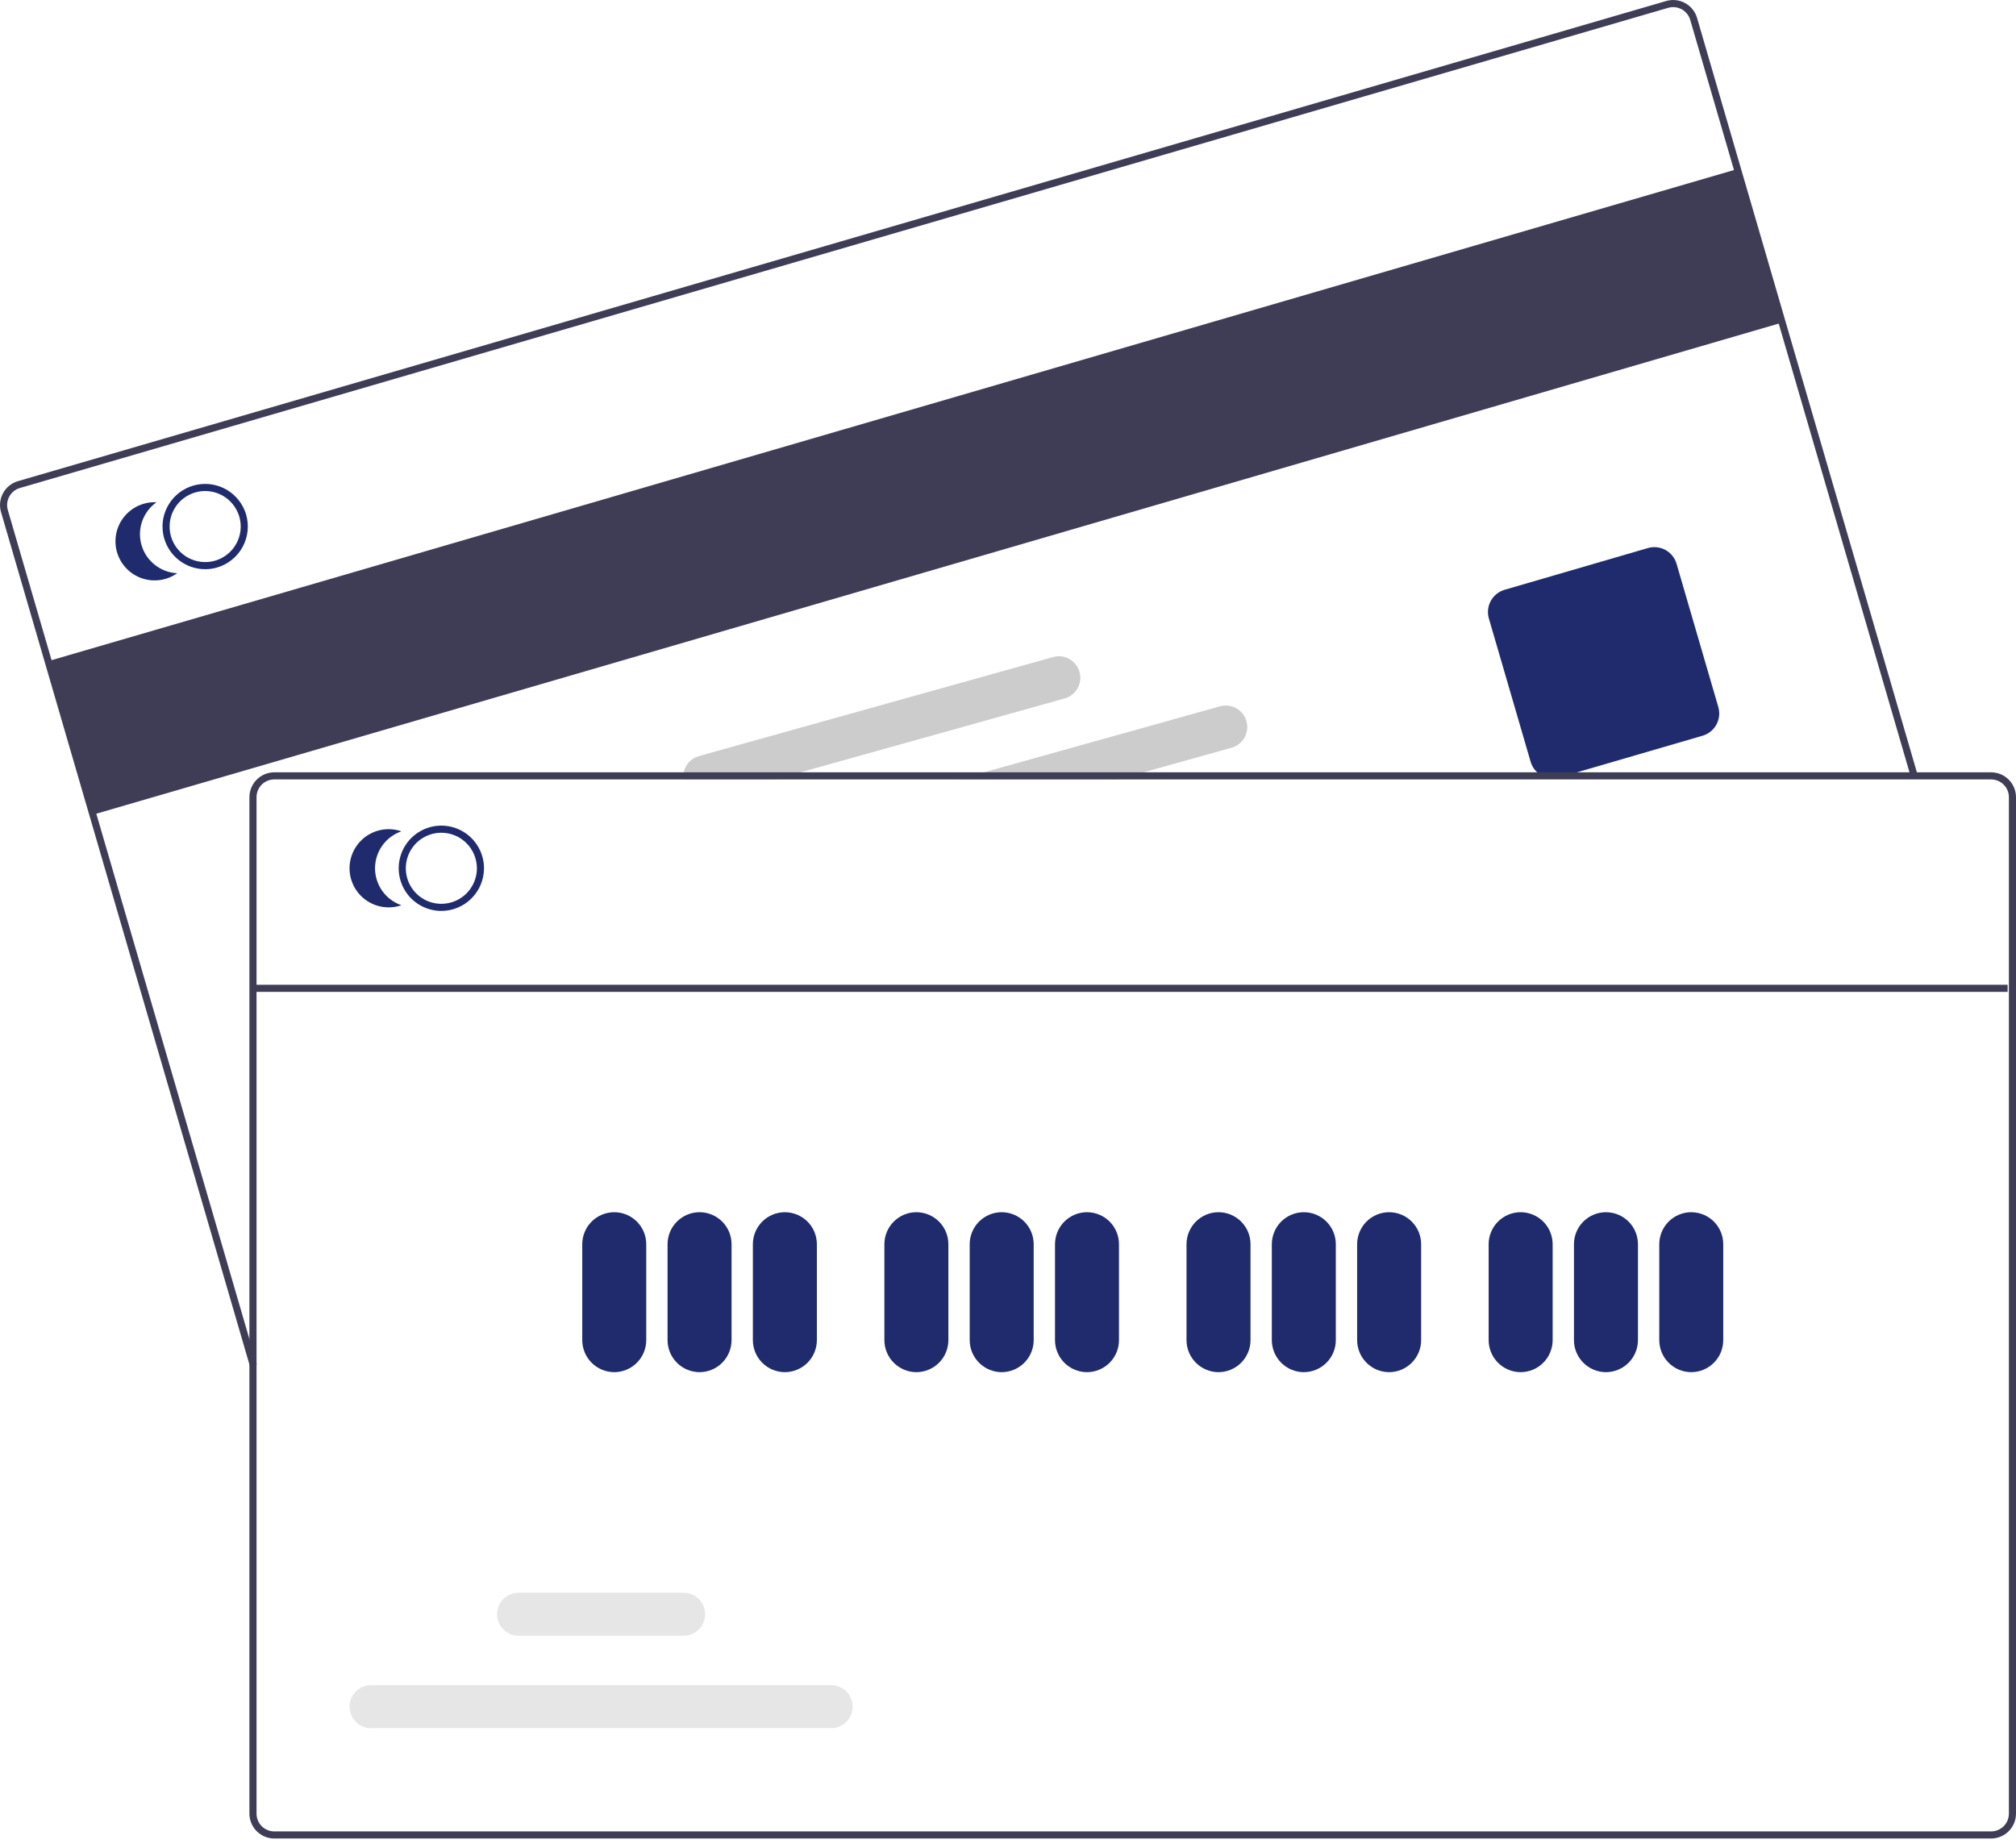 <svg width="120" height="110" viewBox="0 0 120 110" fill="none" xmlns="http://www.w3.org/2000/svg">
<g clip-path="url(#clip0_235_420)">
<path d="M103.416 10.064L2.867 39.36L5.53 48.501L106.08 19.205L103.416 10.064Z" fill="#3F3D56"/>
<path d="M14.88 81.347L0.06 30.482C-0.05 30.104 -0.006 29.699 0.183 29.355C0.372 29.01 0.69 28.755 1.067 28.645L99.179 0.06C99.556 -0.05 99.962 -0.005 100.306 0.184C100.65 0.372 100.905 0.69 101.016 1.067L114.145 46.131L113.739 46.249L100.609 1.185C100.53 0.916 100.348 0.69 100.102 0.555C99.856 0.42 99.567 0.388 99.298 0.466L1.186 29.052C0.916 29.13 0.689 29.312 0.554 29.558C0.419 29.804 0.388 30.094 0.466 30.363L15.286 81.229L14.88 81.347Z" fill="#3F3D56"/>
<path d="M92.43 46.34C92.132 46.34 91.843 46.243 91.605 46.064C91.366 45.886 91.192 45.635 91.109 45.349L88.623 36.818C88.522 36.467 88.563 36.091 88.738 35.772C88.914 35.452 89.209 35.215 89.559 35.112L98.09 32.627C98.44 32.525 98.817 32.567 99.136 32.742C99.456 32.917 99.693 33.213 99.795 33.563L102.281 42.094C102.383 42.444 102.341 42.82 102.166 43.14C101.99 43.46 101.695 43.697 101.345 43.799L92.814 46.285C92.689 46.321 92.56 46.34 92.43 46.34Z" fill="#1F2B6C"/>
<path d="M14.651 30.639C14.625 30.551 14.595 30.465 14.56 30.381C14.321 29.802 13.877 29.331 13.313 29.06C12.749 28.788 12.104 28.735 11.503 28.91C10.902 29.085 10.386 29.476 10.056 30.008C9.725 30.54 9.603 31.175 9.713 31.792C9.728 31.882 9.749 31.971 9.774 32.058C9.929 32.586 10.25 33.049 10.69 33.378C11.129 33.708 11.664 33.886 12.213 33.886C12.453 33.887 12.692 33.853 12.922 33.785C13.568 33.596 14.113 33.159 14.437 32.569C14.761 31.979 14.838 31.285 14.651 30.639ZM12.804 33.379C12.265 33.535 11.687 33.471 11.195 33.202C10.703 32.932 10.338 32.478 10.18 31.94C10.155 31.852 10.136 31.763 10.121 31.673C10.042 31.165 10.15 30.646 10.426 30.212C10.702 29.778 11.126 29.46 11.62 29.316C12.114 29.172 12.643 29.213 13.108 29.431C13.574 29.65 13.944 30.03 14.149 30.501C14.188 30.584 14.22 30.669 14.245 30.757C14.401 31.296 14.337 31.875 14.067 32.366C13.796 32.858 13.342 33.222 12.804 33.379Z" fill="#1F2B6C"/>
<path d="M8.424 32.452C8.288 31.987 8.301 31.492 8.461 31.034C8.621 30.577 8.919 30.181 9.314 29.901C8.944 29.883 8.574 29.954 8.237 30.108C7.899 30.261 7.603 30.493 7.374 30.784C7.144 31.075 6.987 31.417 6.916 31.781C6.846 32.145 6.863 32.521 6.966 32.877C7.07 33.233 7.257 33.559 7.513 33.828C7.768 34.097 8.084 34.301 8.434 34.423C8.784 34.545 9.158 34.582 9.526 34.53C9.893 34.479 10.242 34.34 10.545 34.126C10.061 34.102 9.597 33.928 9.217 33.628C8.837 33.328 8.559 32.917 8.424 32.452Z" fill="#1F2B6C"/>
<path d="M74.195 42.938C74.15 42.776 74.073 42.624 73.97 42.492C73.866 42.36 73.737 42.249 73.591 42.166C73.445 42.084 73.283 42.031 73.117 42.011C72.95 41.991 72.781 42.004 72.619 42.049L58.572 45.978L57.059 46.401H66.559L68.072 45.978L73.308 44.514C73.635 44.422 73.912 44.205 74.078 43.909C74.244 43.614 74.286 43.264 74.195 42.938Z" fill="#CCCCCC"/>
<path d="M64.257 40.003C64.166 39.677 63.948 39.4 63.653 39.233C63.357 39.067 63.008 39.025 62.681 39.117L41.604 45.011C41.309 45.095 41.054 45.281 40.885 45.535C40.715 45.79 40.642 46.097 40.679 46.401H46.136L47.651 45.978L63.371 41.581C63.697 41.489 63.974 41.272 64.141 40.976C64.307 40.68 64.349 40.33 64.257 40.003Z" fill="#CCCCCC"/>
<path d="M118.519 45.978H16.327C15.935 45.978 15.558 46.134 15.281 46.412C15.003 46.69 14.847 47.066 14.846 47.459V107.97C14.847 108.362 15.003 108.739 15.281 109.017C15.558 109.294 15.935 109.45 16.327 109.451H118.519C118.912 109.45 119.288 109.294 119.566 109.017C119.843 108.739 120 108.362 120 107.97V47.459C120 47.066 119.843 46.69 119.566 46.412C119.288 46.134 118.912 45.978 118.519 45.978ZM119.577 107.97C119.577 108.25 119.465 108.519 119.267 108.718C119.069 108.916 118.799 109.028 118.519 109.028H16.327C16.047 109.028 15.778 108.916 15.579 108.718C15.381 108.519 15.27 108.25 15.27 107.97V47.459C15.27 47.178 15.381 46.909 15.579 46.711C15.778 46.513 16.047 46.401 16.327 46.401H118.519C118.799 46.401 119.068 46.513 119.267 46.711C119.465 46.909 119.577 47.178 119.577 47.459V107.97Z" fill="#3F3D56"/>
<path d="M26.271 54.229C25.769 54.229 25.278 54.081 24.86 53.802C24.443 53.523 24.117 53.126 23.925 52.662C23.733 52.198 23.683 51.688 23.781 51.195C23.879 50.703 24.12 50.25 24.475 49.895C24.831 49.54 25.283 49.298 25.775 49.2C26.268 49.102 26.778 49.153 27.242 49.345C27.706 49.537 28.103 49.862 28.382 50.28C28.661 50.697 28.81 51.188 28.81 51.691C28.809 52.364 28.541 53.009 28.065 53.485C27.589 53.961 26.944 54.229 26.271 54.229ZM26.271 49.575C25.852 49.575 25.443 49.699 25.095 49.931C24.747 50.164 24.476 50.494 24.316 50.881C24.156 51.267 24.114 51.693 24.196 52.103C24.277 52.514 24.479 52.891 24.775 53.187C25.071 53.483 25.448 53.684 25.858 53.766C26.268 53.847 26.694 53.805 27.08 53.645C27.467 53.485 27.797 53.214 28.03 52.866C28.262 52.518 28.387 52.109 28.387 51.691C28.386 51.13 28.163 50.592 27.766 50.195C27.369 49.798 26.832 49.575 26.271 49.575Z" fill="#1F2B6C"/>
<path d="M22.324 51.691C22.324 51.206 22.475 50.734 22.756 50.34C23.038 49.945 23.435 49.648 23.893 49.49C23.542 49.37 23.168 49.334 22.801 49.387C22.434 49.44 22.085 49.58 21.783 49.795C21.481 50.011 21.235 50.295 21.065 50.625C20.895 50.954 20.806 51.32 20.806 51.691C20.806 52.062 20.895 52.427 21.065 52.757C21.235 53.086 21.481 53.37 21.783 53.586C22.085 53.801 22.434 53.941 22.801 53.994C23.168 54.047 23.542 54.012 23.893 53.891C23.435 53.733 23.038 53.436 22.756 53.041C22.475 52.647 22.324 52.175 22.324 51.691Z" fill="#1F2B6C"/>
<path d="M36.563 81.688C36.058 81.687 35.574 81.486 35.217 81.129C34.86 80.772 34.659 80.288 34.658 79.783V74.071C34.658 73.566 34.859 73.081 35.216 72.724C35.573 72.367 36.058 72.166 36.563 72.166C37.068 72.166 37.552 72.367 37.909 72.724C38.266 73.081 38.467 73.566 38.467 74.071V79.783C38.466 80.288 38.265 80.772 37.908 81.129C37.551 81.486 37.068 81.687 36.563 81.688Z" fill="#1F2B6C"/>
<path d="M41.64 81.688C41.136 81.687 40.651 81.486 40.295 81.129C39.938 80.772 39.737 80.288 39.736 79.783V74.071C39.736 73.566 39.937 73.081 40.294 72.724C40.651 72.367 41.135 72.166 41.64 72.166C42.145 72.166 42.63 72.367 42.987 72.724C43.344 73.081 43.545 73.566 43.545 74.071V79.783C43.544 80.288 43.343 80.772 42.986 81.129C42.629 81.486 42.145 81.687 41.64 81.688Z" fill="#1F2B6C"/>
<path d="M46.718 81.688C46.213 81.687 45.729 81.486 45.373 81.129C45.016 80.772 44.815 80.288 44.814 79.783V74.071C44.814 73.566 45.015 73.081 45.372 72.724C45.729 72.367 46.213 72.166 46.718 72.166C47.223 72.166 47.708 72.367 48.065 72.724C48.422 73.081 48.623 73.566 48.623 74.071V79.783C48.622 80.288 48.421 80.772 48.064 81.129C47.707 81.486 47.223 81.687 46.718 81.688Z" fill="#1F2B6C"/>
<path d="M54.547 81.688C54.042 81.687 53.558 81.486 53.201 81.129C52.844 80.772 52.643 80.288 52.642 79.783V74.071C52.642 73.566 52.843 73.081 53.2 72.724C53.557 72.367 54.042 72.166 54.547 72.166C55.052 72.166 55.536 72.367 55.893 72.724C56.25 73.081 56.451 73.566 56.451 74.071V79.783C56.45 80.288 56.249 80.772 55.892 81.129C55.535 81.486 55.051 81.687 54.547 81.688Z" fill="#1F2B6C"/>
<path d="M59.624 81.688C59.12 81.687 58.636 81.486 58.279 81.129C57.922 80.772 57.721 80.288 57.72 79.783V74.071C57.72 73.566 57.921 73.081 58.278 72.724C58.635 72.367 59.119 72.166 59.624 72.166C60.129 72.166 60.614 72.367 60.971 72.724C61.328 73.081 61.529 73.566 61.529 74.071V79.783C61.528 80.288 61.327 80.772 60.97 81.129C60.613 81.486 60.129 81.687 59.624 81.688Z" fill="#1F2B6C"/>
<path d="M64.702 81.688C64.197 81.687 63.713 81.486 63.356 81.129C62.999 80.772 62.799 80.288 62.798 79.783V74.071C62.798 73.566 62.999 73.081 63.356 72.724C63.713 72.367 64.197 72.166 64.702 72.166C65.207 72.166 65.692 72.367 66.049 72.724C66.406 73.081 66.606 73.566 66.606 74.071V79.783C66.606 80.288 66.405 80.772 66.048 81.129C65.691 81.486 65.207 81.687 64.702 81.688Z" fill="#1F2B6C"/>
<path d="M72.531 81.688C72.026 81.687 71.542 81.486 71.185 81.129C70.828 80.772 70.627 80.288 70.626 79.783V74.071C70.626 73.566 70.827 73.081 71.184 72.724C71.541 72.367 72.026 72.166 72.531 72.166C73.036 72.166 73.52 72.367 73.877 72.724C74.234 73.081 74.435 73.566 74.435 74.071V79.783C74.434 80.288 74.234 80.772 73.876 81.129C73.519 81.486 73.035 81.687 72.531 81.688Z" fill="#1F2B6C"/>
<path d="M77.608 81.688C77.104 81.687 76.62 81.486 76.263 81.129C75.906 80.772 75.705 80.288 75.704 79.783V74.071C75.704 73.566 75.905 73.081 76.262 72.724C76.619 72.367 77.103 72.166 77.608 72.166C78.113 72.166 78.598 72.367 78.955 72.724C79.312 73.081 79.513 73.566 79.513 74.071V79.783C79.512 80.288 79.311 80.772 78.954 81.129C78.597 81.486 78.113 81.687 77.608 81.688Z" fill="#1F2B6C"/>
<path d="M82.686 81.688C82.181 81.687 81.698 81.486 81.341 81.129C80.984 80.772 80.783 80.288 80.782 79.783V74.071C80.782 73.566 80.983 73.081 81.34 72.724C81.697 72.367 82.181 72.166 82.686 72.166C83.191 72.166 83.676 72.367 84.033 72.724C84.39 73.081 84.591 73.566 84.591 74.071V79.783C84.59 80.288 84.389 80.772 84.032 81.129C83.675 81.486 83.191 81.687 82.686 81.688Z" fill="#1F2B6C"/>
<path d="M90.514 81.688C90.01 81.687 89.526 81.486 89.169 81.129C88.812 80.772 88.611 80.288 88.61 79.783V74.071C88.61 73.566 88.811 73.081 89.168 72.724C89.525 72.367 90.01 72.166 90.514 72.166C91.02 72.166 91.504 72.367 91.861 72.724C92.218 73.081 92.419 73.566 92.419 74.071V79.783C92.418 80.288 92.217 80.772 91.86 81.129C91.503 81.486 91.019 81.687 90.514 81.688Z" fill="#1F2B6C"/>
<path d="M95.592 81.688C95.088 81.687 94.604 81.486 94.247 81.129C93.89 80.772 93.689 80.288 93.688 79.783V74.071C93.688 73.566 93.889 73.081 94.246 72.724C94.603 72.367 95.087 72.166 95.592 72.166C96.097 72.166 96.582 72.367 96.939 72.724C97.296 73.081 97.497 73.566 97.497 74.071V79.783C97.496 80.288 97.295 80.772 96.938 81.129C96.581 81.486 96.097 81.687 95.592 81.688Z" fill="#1F2B6C"/>
<path d="M100.67 81.688C100.165 81.687 99.681 81.486 99.325 81.129C98.968 80.772 98.767 80.288 98.766 79.783V74.071C98.766 73.566 98.967 73.081 99.324 72.724C99.681 72.367 100.165 72.166 100.67 72.166C101.175 72.166 101.66 72.367 102.017 72.724C102.374 73.081 102.574 73.566 102.574 74.071V79.783C102.574 80.288 102.373 80.772 102.016 81.129C101.659 81.486 101.175 81.687 100.67 81.688Z" fill="#1F2B6C"/>
<path d="M49.472 102.881H22.086C21.747 102.881 21.421 102.746 21.181 102.506C20.941 102.266 20.806 101.941 20.806 101.601C20.806 101.262 20.941 100.936 21.181 100.697C21.421 100.457 21.747 100.322 22.086 100.322H49.472C49.812 100.322 50.137 100.457 50.377 100.697C50.617 100.936 50.752 101.262 50.752 101.601C50.752 101.941 50.617 102.266 50.377 102.506C50.137 102.746 49.812 102.881 49.472 102.881Z" fill="#E6E6E6"/>
<path d="M40.692 97.379H30.866C30.527 97.379 30.202 97.245 29.962 97.004C29.722 96.765 29.587 96.439 29.587 96.1C29.587 95.76 29.722 95.435 29.962 95.195C30.202 94.955 30.527 94.82 30.866 94.82H40.692C41.031 94.82 41.357 94.955 41.597 95.195C41.837 95.435 41.972 95.76 41.972 96.1C41.972 96.439 41.837 96.765 41.597 97.004C41.357 97.245 41.031 97.379 40.692 97.379Z" fill="#E6E6E6"/>
<path d="M119.501 58.626H15.193V59.049H119.501V58.626Z" fill="#3F3D56"/>
</g>
<defs>
<clipPath id="clip0_235_420">
<rect width="120" height="109.451" fill="white"/>
</clipPath>
</defs>
</svg>
